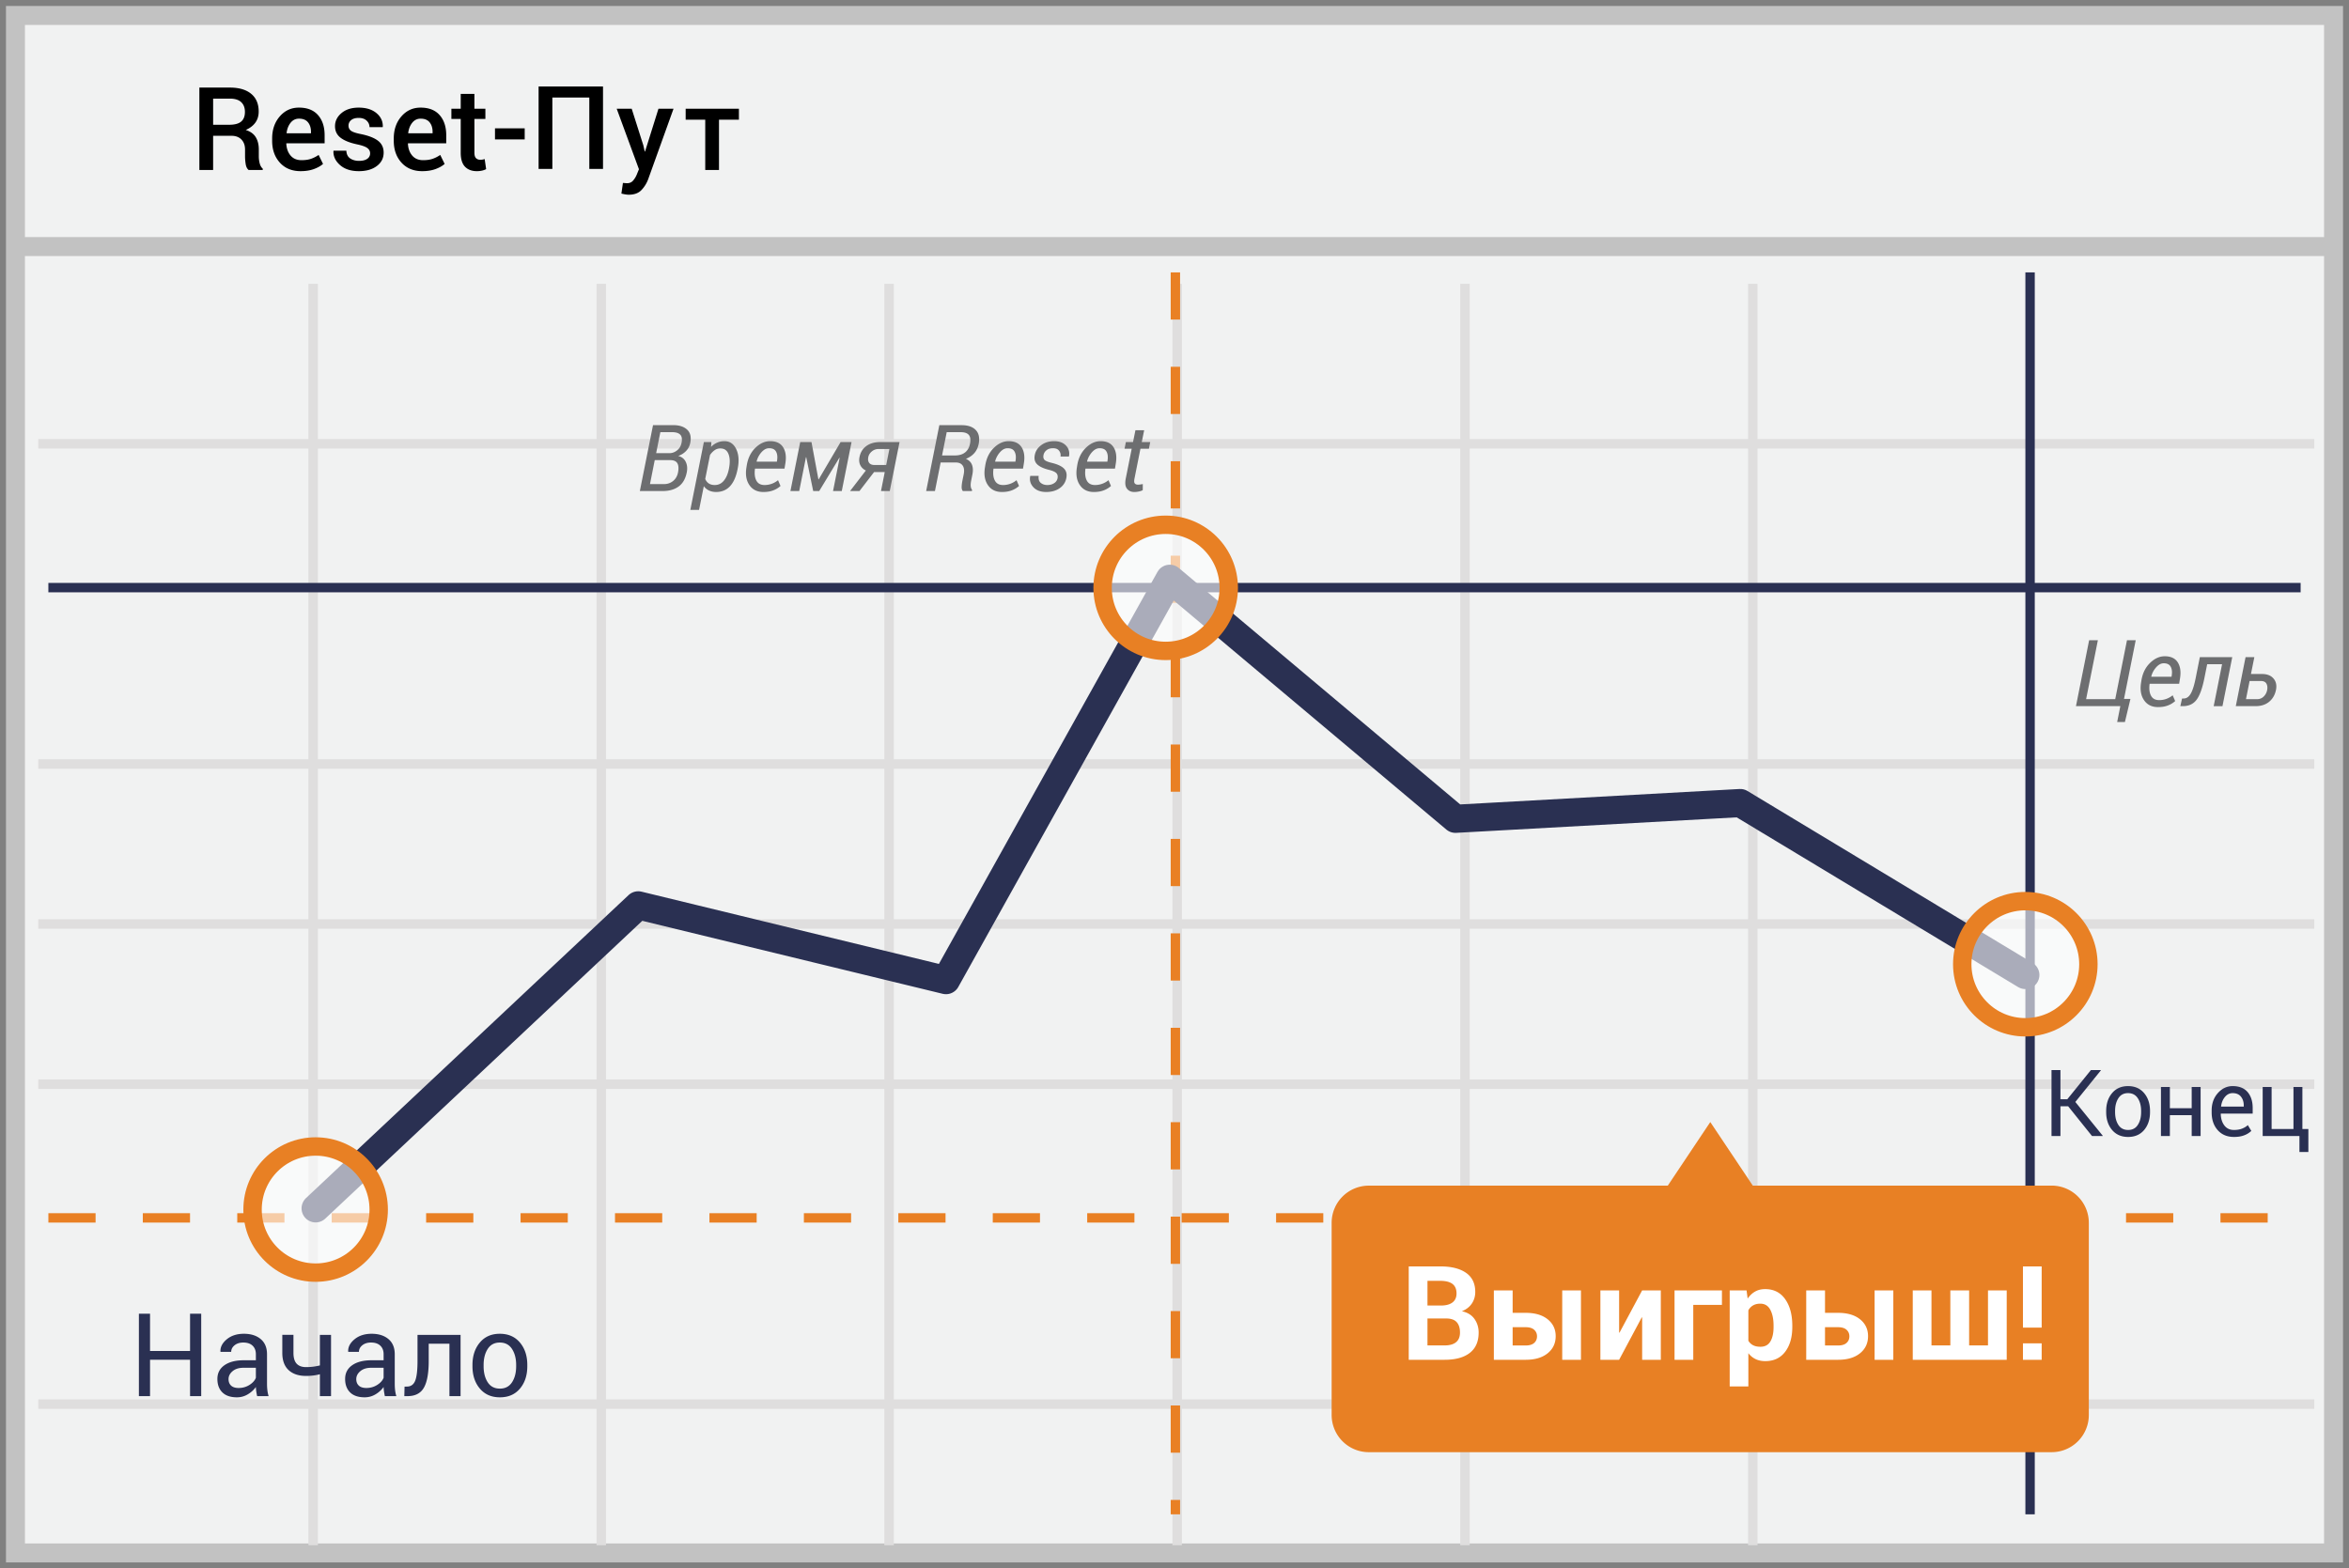 <svg width="304" height="203" viewBox="0 0 304 203" xmlns="http://www.w3.org/2000/svg"><rect x="0" y="0" width="304" height="203" fill="#808080" stroke="none"/><title>russian reset put</title><g transform="translate(2 2)" fill="none" fill-rule="evenodd"><path stroke="#C2C2C2" stroke-width="2.455" fill="#F1F2F2" fill-rule="nonzero" d="M300 0v199H0V0z"/><path d="M2.954 55.442h294.553M2.954 96.89h294.553M2.954 138.334h294.553M2.954 179.74h294.553M38.529 34.739V198M75.815 34.739V198M113.06 34.739V198m37.284-163.261V198m37.247-163.261V198M224.84 34.739V198M2.954 117.592h294.553" stroke="#DFDEDE" stroke-width="1.227"/><path d="M.826 29.914h298.809" stroke="#C2C2C2" stroke-width="2.455" fill="#F1F2F2" fill-rule="nonzero"/><path d="M150.115 33.252V194" stroke="#E98024" stroke-width="1.215" stroke-linejoin="round" stroke-dasharray="6.111"/><path d="M260.726 33.252V194M4.259 74.06h291.482" stroke="#2A3052" stroke-width="1.215" stroke-linejoin="round"/><path d="M4.26 155.637h291.48" stroke="#E98024" stroke-width="1.215" stroke-linejoin="round" stroke-dasharray="6.111"/><path stroke="#2A3052" stroke-width="3.644" stroke-linecap="round" stroke-linejoin="round" d="M38.848 154.4l41.748-39.219 39.83 9.678 28.96-51.948 36.97 31.067 36.859-2.037 36.896 22.252"/><circle cx="8.626" cy="8.57" r="8.163" opacity=".6" transform="translate(251.485 114.23)" fill="#FFF" fill-rule="nonzero"/><circle stroke="#E88024" stroke-width="2.381" cx="260.111" cy="122.8" r="8.163"/><circle cx="8.881" cy="8.696" r="8.163" opacity=".6" transform="translate(29.967 145.86)" fill="#FFF" fill-rule="nonzero"/><circle stroke="#E88024" stroke-width="2.381" cx="38.848" cy="154.556" r="8.163"/><circle cx="8.485" cy="9.004" r="8.163" opacity=".6" transform="translate(140.374 65.081)" fill="#FFF" fill-rule="nonzero"/><circle stroke="#E88024" stroke-width="2.381" cx="148.859" cy="74.085" r="8.163"/><path d="M263.515 151.456H224.84l-5.5-8.226-5.5 8.23h-38.69a4.815 4.815 0 0 0-4.814 4.814v24.87a4.815 4.815 0 0 0 4.815 4.815h88.363a4.815 4.815 0 0 0 4.815-4.815V156.27a4.815 4.815 0 0 0-4.815-4.814z" fill="#E88024" fill-rule="nonzero"/><path d="M25.582 15.576V20h-1.78V9.336h3.94c1.192 0 2.113.268 2.762.806.65.537.974 1.303.974 2.3 0 .551-.143 1.026-.428 1.424-.286.398-.702.717-1.25.956.601.19 1.034.501 1.297.934.264.432.396.963.396 1.593v.886c0 .312.039.618.117.915.078.298.21.525.395.682V20h-1.83c-.196-.161-.322-.415-.378-.762a6.362 6.362 0 0 1-.084-1.018v-.857c0-.547-.156-.981-.469-1.303-.312-.323-.742-.484-1.289-.484h-2.373zm0-1.428h2.065c.713 0 1.233-.137 1.56-.41.328-.274.491-.691.491-1.253 0-.537-.16-.958-.483-1.263-.322-.305-.813-.458-1.472-.458h-2.16v3.384zm11.323 6.006c-1.123 0-2.018-.368-2.684-1.102-.667-.735-1-1.679-1-2.831v-.293c0-1.153.331-2.108.993-2.868.661-.759 1.49-1.136 2.486-1.131 1.07 0 1.889.323 2.457.97.57.647.854 1.515.854 2.604v1.047h-4.944l-.015.037c.03.63.214 1.145.553 1.545.34.4.81.6 1.41.6.479 0 .889-.058 1.23-.175.342-.117.672-.286.99-.505l.57 1.164c-.297.264-.693.486-1.186.667-.493.18-1.064.27-1.714.27zm-.205-6.797c-.44 0-.8.174-1.084.524-.283.349-.459.792-.527 1.329l.015.037h3.142v-.184c0-.502-.129-.913-.385-1.23-.256-.317-.643-.476-1.16-.476zm9.2 4.49c0-.274-.118-.5-.352-.681-.235-.181-.672-.34-1.311-.477-.947-.2-1.664-.484-2.15-.853-.486-.368-.729-.87-.729-1.505 0-.664.281-1.23.843-1.7.561-.468 1.301-.702 2.219-.702.967 0 1.735.238 2.303.714.57.476.841 1.065.817 1.769l-.015.044H45.82c0-.328-.125-.608-.374-.843-.249-.234-.59-.351-1.025-.351-.43 0-.757.096-.981.289a.898.898 0 0 0-.337.707c0 .278.106.5.318.663.213.163.643.308 1.293.435.996.206 1.735.495 2.215.868.481.374.722.883.722 1.527 0 .713-.294 1.292-.883 1.736-.588.445-1.363.667-2.325.667-1.03 0-1.843-.264-2.439-.791-.596-.528-.879-1.133-.85-1.817l.015-.044h1.655c.02.46.186.794.498 1.004.313.21.694.315 1.143.315.459 0 .813-.088 1.062-.264a.827.827 0 0 0 .373-.71zm6.745 2.307c-1.123 0-2.018-.368-2.684-1.102-.667-.735-1-1.679-1-2.831v-.293c0-1.153.33-2.108.992-2.868.662-.759 1.49-1.136 2.487-1.131 1.07 0 1.888.323 2.457.97.57.647.854 1.515.854 2.604v1.047h-4.944l-.015.037c.03.63.214 1.145.553 1.545.34.4.81.6 1.41.6.478 0 .889-.058 1.23-.175.342-.117.672-.286.99-.505l.57 1.164c-.297.264-.693.486-1.186.667-.493.18-1.065.27-1.714.27zm-.205-6.797c-.44 0-.8.174-1.084.524-.283.349-.459.792-.527 1.329l.014.037h3.142v-.184c0-.502-.128-.913-.384-1.23-.256-.317-.643-.476-1.161-.476zm6.958-3.208v1.926h1.42v1.319h-1.42v4.38c0 .327.07.56.212.699.142.14.33.209.564.209a1.736 1.736 0 0 0 .55-.095l.19 1.303a2.041 2.041 0 0 1-.542.194c-.21.047-.427.07-.652.07-.654 0-1.167-.192-1.538-.575-.37-.383-.556-.985-.556-1.806v-4.38h-1.209v-1.318h1.209V10.15h1.772zm21.864 6.672l.176.791h.043l1.736-5.537h1.949l-3.282 9.126a4.069 4.069 0 0 1-.886 1.414c-.38.39-.92.586-1.619.586-.146 0-.304-.015-.472-.044a6.842 6.842 0 0 1-.487-.103l.198-1.377.27.022c.118.01.206.015.264.015.323 0 .58-.11.773-.33.193-.22.35-.473.472-.761l.293-.718-2.878-7.83h1.941l1.509 4.746zm12.367-3.332H91.05V20h-1.78v-6.511h-2.534v-1.414h6.892v1.414z" fill="#000" fill-rule="nonzero"/><path d="M24.04 178.705h-1.443v-4.71h-5.179v4.71h-1.442v-10.664h1.442v4.82h5.179v-4.82h1.443v10.664zm7.236 0c-.049-.24-.087-.45-.114-.633a4.65 4.65 0 0 1-.047-.553c-.269.38-.62.7-1.051.955a2.688 2.688 0 0 1-1.396.385c-.825 0-1.453-.211-1.886-.634-.432-.422-.648-1.004-.648-1.746 0-.757.307-1.35.92-1.777.612-.427 1.444-.64 2.493-.64h1.568v-.784c0-.464-.142-.831-.425-1.102-.283-.271-.684-.407-1.201-.407-.464 0-.841.119-1.132.355-.29.237-.436.522-.436.854h-1.377l-.014-.044c-.03-.576.243-1.104.816-1.582.574-.479 1.315-.718 2.223-.718.899 0 1.621.228 2.168.685.547.456.82 1.114.82 1.974v3.815c0 .284.015.557.045.82.029.264.083.523.16.777h-1.486zm-2.395-1.055c.522 0 .994-.134 1.413-.402.42-.269.694-.577.82-.923v-1.29h-1.618c-.581 0-1.046.147-1.395.44-.35.293-.524.637-.524 1.033 0 .351.11.63.33.835.22.205.544.307.974.307zm11.96 1.055h-1.443v-2.834a6.561 6.561 0 0 1-.856.164 7.569 7.569 0 0 1-.938.055c-.957 0-1.708-.251-2.252-.754-.545-.503-.817-1.248-.817-2.234v-2.329h1.443v2.33c0 .634.137 1.1.41 1.398.274.298.679.447 1.216.447a7.116 7.116 0 0 0 1.794-.22v-3.948h1.443v7.925zm6.966 0c-.05-.24-.087-.45-.114-.633a4.65 4.65 0 0 1-.047-.553c-.269.38-.62.7-1.052.955a2.688 2.688 0 0 1-1.395.385c-.825 0-1.454-.211-1.886-.634-.432-.422-.648-1.004-.648-1.746 0-.757.306-1.35.92-1.777.612-.427 1.443-.64 2.493-.64h1.568v-.784c0-.464-.142-.831-.425-1.102-.284-.271-.684-.407-1.201-.407-.464 0-.842.119-1.132.355-.29.237-.436.522-.436.854h-1.377l-.014-.044c-.03-.576.242-1.104.816-1.582.574-.479 1.315-.718 2.223-.718.899 0 1.621.228 2.168.685.547.456.82 1.114.82 1.974v3.815c0 .284.015.557.044.82.03.264.083.523.161.777h-1.486zm-2.395-1.055c.522 0 .993-.134 1.413-.402.42-.269.694-.577.82-.923v-1.29h-1.618c-.581 0-1.046.147-1.395.44-.35.293-.524.637-.524 1.033 0 .351.11.63.33.835.22.205.544.307.974.307zm12.194-6.87v7.925h-1.442v-6.782h-2.681v2.241c0 1.563-.208 2.71-.623 3.443-.415.732-1.123 1.098-2.124 1.098h-.41l.03-1.23.3-.008c.512 0 .87-.25 1.073-.75.202-.5.304-1.352.304-2.553v-3.384h5.573zm1.539 3.89c0-1.172.317-2.138.952-2.897.634-.76 1.496-1.14 2.585-1.14 1.099 0 1.967.38 2.604 1.136.637.757.956 1.724.956 2.9v.162c0 1.181-.318 2.148-.952 2.9-.635.752-1.5 1.128-2.593 1.128-1.094 0-1.96-.377-2.597-1.132-.637-.754-.955-1.72-.955-2.896v-.161zm1.442.16c0 .84.177 1.534.531 2.08.354.548.88.821 1.579.821.688 0 1.21-.273 1.567-.82.357-.547.535-1.24.535-2.08v-.161c0-.83-.18-1.521-.539-2.073-.358-.552-.885-.828-1.578-.828-.688 0-1.21.276-1.564.828-.354.552-.53 1.242-.53 2.073v.16zM265.652 141.185h-.996v3.85H263.5v-8.532h1.155v3.774h.89l3.053-3.774h1.277l.018.03-3.31 4.095 3.55 4.377-.017.03h-1.377l-3.088-3.85zm4.922.621c0-.937.254-1.71.761-2.317.508-.608 1.198-.911 2.069-.911.879 0 1.573.302 2.083.908.51.605.764 1.379.764 2.32v.13c0 .944-.254 1.718-.761 2.32-.508.601-1.2.902-2.075.902-.875 0-1.567-.302-2.077-.905-.51-.604-.764-1.376-.764-2.318v-.129zm1.154.13c0 .671.142 1.226.425 1.663.283.438.704.656 1.262.656.551 0 .97-.218 1.254-.656.286-.437.428-.992.428-1.664v-.129c0-.664-.143-1.217-.43-1.658-.288-.441-.709-.662-1.263-.662-.551 0-.968.22-1.251.662-.283.441-.425.994-.425 1.658v.13zm11.068 3.099h-1.154v-2.696h-2.824v2.696h-1.155v-6.34h1.155v2.742h2.824v-2.742h1.154v6.34zm4.319.123c-.883 0-1.585-.294-2.107-.882-.521-.588-.782-1.35-.782-2.288v-.258c0-.902.269-1.653.806-2.253.537-.6 1.173-.9 1.907-.9.855 0 1.502.259 1.94.774.437.516.656 1.203.656 2.063v.72h-4.114l-.017.03c.011.609.166 1.11.463 1.503.296.392.713.588 1.248.588.39 0 .733-.055 1.028-.167.295-.11.55-.264.765-.46l.45.75a2.682 2.682 0 0 1-.896.557c-.37.149-.82.223-1.347.223zm-.176-5.672c-.387 0-.717.163-.99.49-.274.325-.442.735-.504 1.227l.011.029h2.924v-.152c0-.453-.12-.832-.363-1.137-.242-.305-.602-.457-1.078-.457zm3.89-.791h1.155v5.437h2.83v-5.437h1.154v5.437h.774v2.977h-1.155v-2.074h-4.757v-6.34z" fill="#2A3052" fill-rule="nonzero"/><path d="M268.37 80.867h1.13l-1.523 7.629h3.767l1.524-7.63h1.13l-1.517 7.6h.832l-.715 2.989h-1.002l.41-2.057h-5.742l1.705-8.531zm8.917 8.654c-.797 0-1.4-.296-1.807-.888-.409-.591-.538-1.352-.39-2.282l.041-.258c.148-.937.519-1.697 1.11-2.279.592-.582 1.232-.873 1.92-.873.777 0 1.333.26 1.67.78.335.519.437 1.204.304 2.056l-.117.72h-3.82c-.087.65-.027 1.165.178 1.548.205.382.556.574 1.052.574a2.714 2.714 0 0 0 1.752-.627l.322.75a2.9 2.9 0 0 1-.914.557c-.371.148-.805.222-1.3.222zm.733-5.672c-.328 0-.646.164-.952.493a2.857 2.857 0 0 0-.66 1.218l.018.035h2.607l.024-.152c.074-.473.03-.856-.135-1.151-.164-.295-.465-.443-.902-.443zm8.87-.79l-1.265 6.34h-1.137l1.084-5.427h-1.927l-.358 1.793c-.265 1.328-.605 2.266-1.02 2.813-.413.547-1.007.82-1.78.82h-.317l.223-.984.217-.006c.359 0 .66-.206.902-.618.242-.412.457-1.087.644-2.025l.54-2.707h4.195zm2.42 2.179h1.436c.653 0 1.146.193 1.48.58.334.387.442.879.325 1.477-.133.648-.429 1.16-.888 1.538-.459.377-1.042.565-1.749.565h-2.566l1.265-6.34h1.137l-.44 2.18zm-.175.902l-.469 2.356h1.43c.344 0 .63-.113.861-.34.23-.227.38-.5.445-.82.067-.336.037-.62-.09-.85-.127-.23-.376-.346-.747-.346h-1.43z" fill="#6D6E70" fill-rule="nonzero"/><path d="M180.315 174v-12.086h4.084c1.422 0 2.531.277 3.328.83.797.554 1.196 1.38 1.196 2.482 0 .559-.149 1.058-.445 1.498-.296.44-.726.771-1.29.992.725.155 1.268.487 1.63.996.363.51.544 1.099.544 1.768 0 1.157-.381 2.033-1.145 2.628-.764.595-1.846.892-3.246.892h-4.656zm2.423-5.346v3.487h2.233c.642 0 1.132-.14 1.47-.42.337-.279.506-.693.506-1.24 0-.593-.144-1.045-.432-1.358-.287-.312-.741-.469-1.361-.469h-2.416zm0-1.676h1.744c.647 0 1.145-.133 1.494-.399.348-.266.523-.653.523-1.162 0-.559-.176-.971-.527-1.237-.352-.265-.876-.398-1.573-.398h-1.66v3.196zm11.024.946h1.685c1.206 0 2.155.278 2.847.834.692.556 1.038 1.285 1.038 2.187 0 .913-.346 1.65-1.038 2.212-.692.562-1.64.843-2.847.843h-4.117v-8.981h2.432v2.905zm8.84 6.076h-2.424v-8.981h2.424V174zm-8.84-4.217v2.366h1.685c.492 0 .86-.11 1.104-.332.243-.221.365-.506.365-.855 0-.338-.122-.618-.365-.843-.244-.224-.612-.336-1.104-.336h-1.685zm16.76-4.764h2.415V174h-2.416v-5.479l-.05-.008-2.93 5.487h-2.424v-8.981h2.424v5.461l.05.009 2.93-5.47zm10.325 1.876h-3.71V174h-2.424v-8.981h6.134v1.876zm9.106 2.863c0 1.328-.307 2.396-.921 3.204-.614.808-1.472 1.212-2.573 1.212-.47 0-.889-.087-1.254-.261a2.574 2.574 0 0 1-.938-.768v4.308h-2.415V165.02h2.183l.14 1.062c.267-.393.586-.696.96-.909.373-.213.809-.32 1.307-.32 1.112 0 1.976.435 2.59 1.304.614.869.921 2.011.921 3.428v.174zm-2.424-.174c0-.847-.14-1.533-.423-2.059-.282-.525-.714-.788-1.295-.788-.365 0-.676.075-.934.224a1.6 1.6 0 0 0-.61.64v3.934c.15.254.353.448.61.58.258.134.574.2.95.2.587 0 1.018-.23 1.292-.689.273-.46.41-1.082.41-1.868v-.174zm6.658-1.66h1.685c1.206 0 2.155.278 2.847.834.692.556 1.038 1.285 1.038 2.187 0 .913-.346 1.65-1.038 2.212-.692.562-1.64.843-2.847.843h-4.117v-8.981h2.432v2.905zm8.84 6.076h-2.424v-8.981h2.424V174zm-8.84-4.217v2.366h1.685c.492 0 .86-.11 1.104-.332.243-.221.365-.506.365-.855 0-.338-.122-.618-.365-.843-.244-.224-.612-.336-1.104-.336h-1.685zm13.779-4.764v7.122h2.44v-7.122h2.433v7.122h2.44v-7.122h2.424V174h-12.16v-8.981h2.423zm14.26 4.814h-2.423v-7.919h2.424v7.919zm0 4.167h-2.423v-2.125h2.424V174z" fill="#FFF" fill-rule="nonzero"/><path d="M80.807 61.557l1.705-8.53h2.625c.777 0 1.375.194 1.793.585.418.39.55.965.398 1.723a2.061 2.061 0 0 1-.539 1.037c-.277.289-.617.504-1.02.644.458.11.783.363.976.76.193.396.237.854.132 1.373-.168.832-.522 1.442-1.06 1.828-.54.387-1.223.58-2.051.58h-2.96zm1.927-4.002l-.615 3.1h1.828a1.8 1.8 0 0 0 1.157-.395c.33-.264.544-.63.642-1.1.102-.53.073-.93-.085-1.2-.158-.27-.468-.405-.929-.405h-1.998zm.182-.902h1.729c.351 0 .678-.12.981-.36.303-.24.495-.568.577-.982.098-.488.04-.84-.173-1.054-.213-.215-.571-.323-1.075-.323h-1.494l-.545 2.72zm10.535 2.092c-.195.976-.524 1.71-.987 2.2-.463.49-1.06.735-1.79.735-.34 0-.646-.064-.917-.193a1.717 1.717 0 0 1-.671-.562l-.615 3.07H87.34l1.752-8.777h.972l-.04.627a2.46 2.46 0 0 1 .788-.554c.29-.127.604-.19.94-.19.684 0 1.19.337 1.52 1.013.33.676.398 1.512.203 2.508l-.024.123zm-1.107-.123c.148-.758.126-1.378-.068-1.86-.193-.483-.546-.724-1.057-.724a1.26 1.26 0 0 0-.727.228 2.32 2.32 0 0 0-.603.627l-.621 3.1c.101.246.253.438.457.577.203.139.462.208.779.208.465 0 .851-.183 1.16-.548.309-.365.527-.86.656-1.485l.024-.123zm4.453 3.058c-.797 0-1.4-.295-1.808-.887-.408-.592-.538-1.353-.39-2.282l.042-.258c.148-.938.518-1.698 1.11-2.28.592-.582 1.231-.873 1.919-.873.777 0 1.334.26 1.67.78.336.52.437 1.205.305 2.056l-.118.721h-3.82c-.086.648-.026 1.164.179 1.547s.555.574 1.052.574a2.714 2.714 0 0 0 1.752-.627l.322.75a2.9 2.9 0 0 1-.914.557c-.371.148-.805.222-1.301.222zm.732-5.671c-.328 0-.645.164-.952.492a2.857 2.857 0 0 0-.659 1.219l.018.035h2.607l.023-.153c.075-.472.03-.856-.134-1.151-.164-.295-.465-.442-.903-.442zm6.387 4.03l.035.007 2.836-4.828h1.418l-1.266 6.34h-1.13l.855-4.296-.035-.011-2.608 4.306h-.779l-.902-4.382h-.035l-.873 4.382h-1.137l1.266-6.34h1.459l.896 4.823zm10.5-4.821l-1.266 6.34h-1.136l.492-2.462h-1.383l-1.893 2.461h-1.218l2.045-2.66a1.463 1.463 0 0 1-.721-.691c-.149-.305-.182-.654-.1-1.049.118-.605.41-1.08.88-1.424.468-.344 1.064-.515 1.786-.515h2.514zm-4.043 1.95c-.062.298-.026.542.108.733.135.192.376.287.724.287h1.483l.416-2.074h-1.377c-.352 0-.653.106-.903.32-.25.212-.4.457-.451.735zm9.363.692l-.738 3.697h-1.137l1.705-8.525h2.9c.813 0 1.42.211 1.82.633.4.422.525 1.02.372 1.793-.097.472-.284.867-.56 1.183-.275.317-.639.567-1.092.75.383.16.642.412.78.756.136.344.157.756.064 1.237l-.159.802c-.058.282-.08.523-.064.724.016.201.076.37.182.507l-.03.14h-1.166c-.117-.132-.17-.326-.158-.58.012-.254.047-.521.106-.802l.158-.78c.097-.488.054-.866-.13-1.133-.183-.268-.48-.402-.89-.402h-1.963zm.182-.908h1.652c.547 0 .986-.128 1.316-.384.33-.256.546-.63.647-1.122.102-.508.055-.887-.14-1.137-.196-.25-.565-.375-1.108-.375h-1.764l-.603 3.018zm7.746 4.728c-.797 0-1.4-.295-1.808-.887-.408-.592-.538-1.353-.39-2.282l.042-.258c.148-.938.518-1.698 1.11-2.28.592-.582 1.232-.873 1.92-.873.776 0 1.333.26 1.669.78.336.52.438 1.205.305 2.056l-.117.721h-3.82c-.087.648-.027 1.164.178 1.547s.556.574 1.052.574a2.714 2.714 0 0 0 1.752-.627l.322.75a2.9 2.9 0 0 1-.914.557c-.371.148-.805.222-1.3.222zm.732-5.671c-.328 0-.645.164-.952.492a2.857 2.857 0 0 0-.659 1.219l.018.035h2.607l.024-.153c.074-.472.029-.856-.135-1.151-.164-.295-.465-.442-.903-.442zm6.475 3.867c.043-.262-.01-.473-.158-.633-.149-.16-.457-.3-.926-.422-.691-.168-1.198-.396-1.52-.685-.323-.29-.443-.68-.36-1.172.085-.536.36-.98.825-1.333.465-.354 1.03-.53 1.694-.53.664 0 1.176.19 1.535.574.36.382.488.841.387 1.377l-.018.035h-1.084a.92.92 0 0 0-.187-.753c-.172-.217-.43-.325-.774-.325-.351 0-.637.09-.855.272a1.036 1.036 0 0 0-.387.648c-.043.261.003.46.138.597.134.137.44.264.917.381.722.172 1.242.405 1.558.7.317.295.436.69.358 1.187a2.02 2.02 0 0 1-.856 1.38c-.476.338-1.062.506-1.758.506-.726 0-1.28-.207-1.664-.62-.382-.415-.52-.891-.41-1.43l.012-.035h1.084c-.05.41.037.71.264.899.226.19.511.284.855.284.355 0 .655-.084.9-.252a.956.956 0 0 0 .43-.65zm4.693 1.804c-.796 0-1.399-.295-1.807-.887-.408-.592-.538-1.353-.39-2.282l.041-.258c.149-.938.519-1.698 1.11-2.28.592-.582 1.232-.873 1.92-.873.777 0 1.333.26 1.67.78.335.52.437 1.205.304 2.056l-.117.721h-3.82c-.086.648-.027 1.164.178 1.547s.556.574 1.052.574a2.714 2.714 0 0 0 1.752-.627l.322.75a2.9 2.9 0 0 1-.914.557c-.37.148-.804.222-1.3.222zm.733-5.671c-.328 0-.646.164-.952.492a2.857 2.857 0 0 0-.66 1.219l.018.035h2.608l.023-.153c.074-.472.03-.856-.135-1.151-.164-.295-.465-.442-.902-.442zm5.777-2.32l-.31 1.529h1.095l-.17.855h-1.095l-.768 3.85c-.066.316-.056.53.03.641.085.112.224.167.415.167.09 0 .199-.009.326-.026.127-.018.227-.036.301-.056l-.005.791c-.114.07-.275.128-.484.173a2.936 2.936 0 0 1-.618.067c-.41 0-.726-.144-.946-.433-.221-.29-.27-.73-.15-1.324l.768-3.85h-.926l.17-.855h.926l.31-1.53h1.131z" fill="#6D6E70" fill-rule="nonzero"/><path fill="#000" d="M65.905 16.044H62.06V14.61h3.845zM76.04 19.86h-1.773v-9.235h-4.783v9.235h-1.78V9.196h8.336z"/></g></svg>